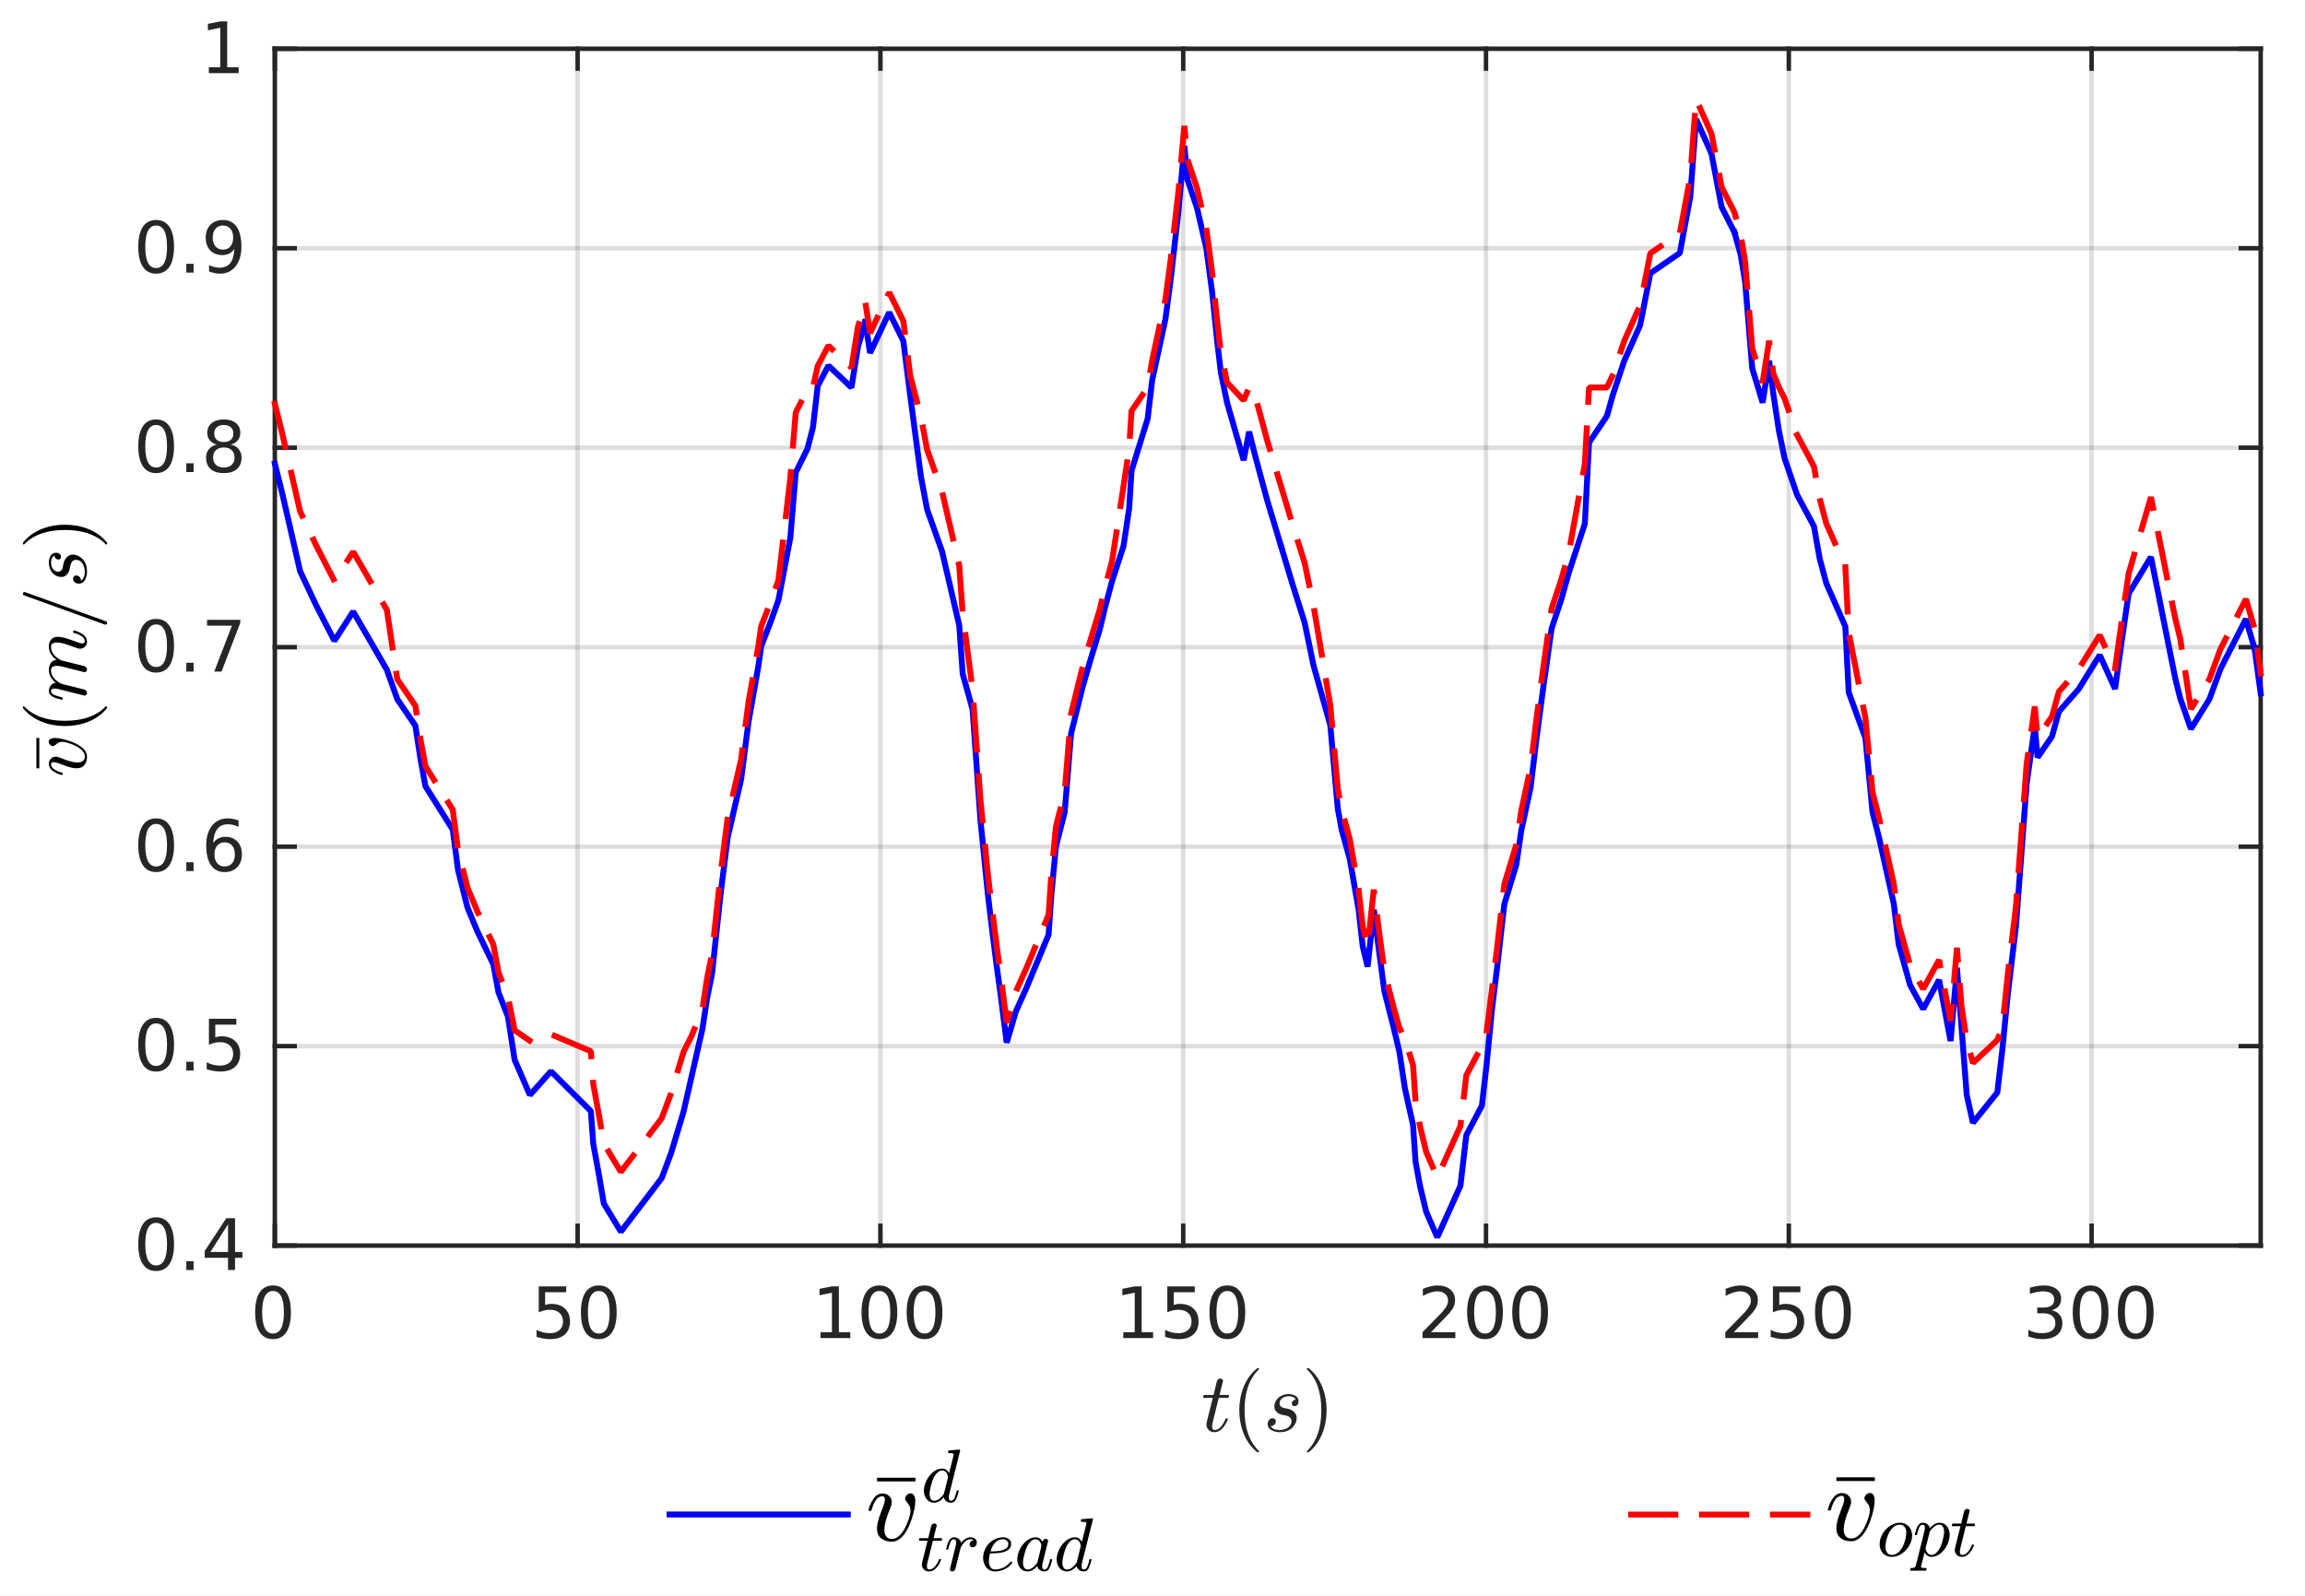 <?xml version="1.0"?>
<!DOCTYPE svg PUBLIC '-//W3C//DTD SVG 1.0//EN'
          'http://www.w3.org/TR/2001/REC-SVG-20010904/DTD/svg10.dtd'>
<svg xmlns:xlink="http://www.w3.org/1999/xlink" style="fill-opacity:1; color-rendering:auto; color-interpolation:auto; stroke:black; text-rendering:auto; stroke-linecap:square; stroke-miterlimit:10; stroke-opacity:1; shape-rendering:auto; fill:black; stroke-dasharray:none; font-weight:normal; stroke-width:1; font-family:'Dialog'; font-style:normal; stroke-linejoin:miter; font-size:12px; stroke-dashoffset:0; image-rendering:auto;" width="520" height="360" xmlns="http://www.w3.org/2000/svg"
><rect width="100%" height="100%" fill="#333333" stroke="none"/><!--Generated by the Batik Graphics2D SVG Generator--><defs id="genericDefs"
  /><g
  ><defs id="defs1"
    ><clipPath clipPathUnits="userSpaceOnUse" id="clipPath1"
      ><path d="M0 0 L520 0 L520 360 L0 360 L0 0 Z"
      /></clipPath
    ></defs
    ><g style="fill:white; stroke:white;"
    ><rect x="0" y="0" width="520" style="clip-path:url(#clipPath1); stroke:none;" height="360"
    /></g
    ><g style="fill:white; text-rendering:optimizeSpeed; color-rendering:optimizeSpeed; image-rendering:optimizeSpeed; shape-rendering:crispEdges; color-interpolation:sRGB; stroke:white;"
    ><rect x="0" width="520" height="360" y="0" style="stroke:none;"
      /><path style="stroke:none;" d="M62 281 L510 281 L510 11 L62 11 Z"
    /></g
    ><g style="fill-opacity:0.149; fill:rgb(38,38,38); text-rendering:geometricPrecision; color-rendering:optimizeQuality; image-rendering:optimizeQuality; color-interpolation:linearRGB; stroke:rgb(38,38,38); stroke-opacity:0.149;"
    ><line y2="11" style="fill:none;" x1="62" x2="62" y1="281"
      /><line y2="11" style="fill:none;" x1="130.31" x2="130.31" y1="281"
      /><line y2="11" style="fill:none;" x1="198.62" x2="198.62" y1="281"
      /><line y2="11" style="fill:none;" x1="266.93" x2="266.93" y1="281"
      /><line y2="11" style="fill:none;" x1="335.24" x2="335.24" y1="281"
      /><line y2="11" style="fill:none;" x1="403.55" x2="403.55" y1="281"
      /><line y2="11" style="fill:none;" x1="471.86" x2="471.86" y1="281"
      /><line y2="281" style="fill:none;" x1="510" x2="62" y1="281"
      /><line y2="236" style="fill:none;" x1="510" x2="62" y1="236"
      /><line y2="191" style="fill:none;" x1="510" x2="62" y1="191"
      /><line y2="146" style="fill:none;" x1="510" x2="62" y1="146"
      /><line y2="101" style="fill:none;" x1="510" x2="62" y1="101"
      /><line y2="56" style="fill:none;" x1="510" x2="62" y1="56"
      /><line y2="11" style="fill:none;" x1="510" x2="62" y1="11"
    /></g
    ><g transform="translate(286,307.2)" style="font-size:19px; fill:rgb(38,38,38); text-rendering:geometricPrecision; color-rendering:optimizeQuality; image-rendering:optimizeQuality; font-family:'mwa_cmmi10'; color-interpolation:linearRGB; stroke:rgb(38,38,38);"
    ><path style="stroke:none;" d="M-13.833 14.133 Q-13.833 13.867 -13.77 13.617 L-12.395 8.149 L-14.395 8.149 Q-14.583 8.149 -14.583 7.899 Q-14.52 7.492 -14.333 7.492 L-12.223 7.492 L-11.473 4.383 Q-11.395 4.133 -11.177 3.961 Q-10.958 3.789 -10.677 3.789 Q-10.427 3.789 -10.262 3.93 Q-10.098 4.071 -10.098 4.321 Q-10.098 4.367 -10.106 4.399 Q-10.114 4.43 -10.13 4.477 L-10.88 7.492 L-8.927 7.492 Q-8.739 7.492 -8.739 7.742 Q-8.739 7.789 -8.77 7.899 Q-8.802 8.008 -8.848 8.078 Q-8.895 8.149 -8.989 8.149 L-11.052 8.149 L-12.411 13.649 Q-12.552 14.18 -12.552 14.571 Q-12.552 15.399 -12.005 15.399 Q-11.161 15.399 -10.52 14.61 Q-9.88 13.821 -9.536 12.883 Q-9.458 12.774 -9.38 12.774 L-9.145 12.774 Q-9.083 12.774 -9.036 12.828 Q-8.989 12.883 -8.989 12.946 Q-8.989 12.977 -9.005 12.992 Q-9.427 14.149 -10.223 15.024 Q-11.02 15.899 -12.052 15.899 Q-12.802 15.899 -13.317 15.406 Q-13.833 14.914 -13.833 14.133 Z"
      /><path style="stroke:none;" d="M-2.373 20.399 Q-3.436 19.555 -4.201 18.477 Q-4.967 17.399 -5.451 16.172 Q-5.936 14.946 -6.178 13.61 Q-6.42 12.274 -6.42 10.93 Q-6.42 9.571 -6.178 8.235 Q-5.936 6.899 -5.436 5.664 Q-4.936 4.43 -4.17 3.352 Q-3.405 2.274 -2.373 1.461 Q-2.373 1.43 -2.28 1.43 L-2.108 1.43 Q-2.045 1.43 -1.998 1.485 Q-1.951 1.539 -1.951 1.602 Q-1.951 1.68 -1.998 1.711 Q-2.92 2.633 -3.537 3.672 Q-4.154 4.711 -4.529 5.883 Q-4.904 7.055 -5.069 8.313 Q-5.233 9.571 -5.233 10.93 Q-5.233 16.977 -2.014 20.102 Q-1.951 20.164 -1.951 20.258 Q-1.951 20.305 -2.006 20.367 Q-2.061 20.43 -2.108 20.43 L-2.28 20.43 Q-2.373 20.43 -2.373 20.399 Z"
      /><path style="stroke:none;" d="M0.652 14.524 Q1.152 15.399 2.699 15.399 Q3.37 15.399 3.972 15.164 Q4.574 14.93 4.964 14.477 Q5.355 14.024 5.355 13.383 Q5.355 12.883 5.003 12.571 Q4.652 12.258 4.152 12.149 L3.12 11.946 Q2.417 11.758 1.956 11.281 Q1.495 10.805 1.495 10.117 Q1.495 9.274 1.956 8.625 Q2.417 7.977 3.167 7.633 Q3.917 7.289 4.73 7.289 Q5.589 7.289 6.269 7.696 Q6.949 8.102 6.949 8.914 Q6.949 9.352 6.706 9.688 Q6.464 10.024 6.027 10.024 Q5.777 10.024 5.597 9.86 Q5.417 9.696 5.417 9.446 Q5.417 9.227 5.542 9.016 Q5.667 8.805 5.878 8.68 Q6.089 8.555 6.308 8.555 Q6.136 8.149 5.675 7.961 Q5.214 7.774 4.699 7.774 Q4.214 7.774 3.73 7.969 Q3.245 8.164 2.956 8.539 Q2.667 8.914 2.667 9.43 Q2.667 9.774 2.902 10.031 Q3.136 10.289 3.495 10.399 L4.605 10.617 Q5.12 10.742 5.566 11.024 Q6.011 11.305 6.269 11.735 Q6.527 12.164 6.527 12.727 Q6.527 13.43 6.128 14.117 Q5.73 14.805 5.152 15.211 Q4.152 15.899 2.683 15.899 Q1.667 15.899 0.824 15.43 Q-0.02 14.961 -0.02 14.039 Q-0.02 13.524 0.284 13.141 Q0.589 12.758 1.105 12.758 Q1.402 12.758 1.613 12.946 Q1.823 13.133 1.823 13.43 Q1.823 13.867 1.503 14.196 Q1.183 14.524 0.745 14.524 L0.652 14.524 Z"
      /><path style="stroke:none;" d="M8.98 20.43 Q8.808 20.43 8.808 20.258 Q8.808 20.18 8.855 20.149 Q12.089 16.977 12.089 10.93 Q12.089 4.883 8.886 1.758 Q8.808 1.711 8.808 1.602 Q8.808 1.539 8.863 1.485 Q8.917 1.43 8.98 1.43 L9.152 1.43 Q9.214 1.43 9.245 1.461 Q10.605 2.539 11.519 4.078 Q12.433 5.617 12.855 7.367 Q13.277 9.117 13.277 10.93 Q13.277 12.274 13.05 13.578 Q12.823 14.883 12.323 16.149 Q11.823 17.414 11.066 18.485 Q10.308 19.555 9.245 20.399 Q9.214 20.43 9.152 20.43 L8.98 20.43 Z"
    /></g
    ><g style="fill:rgb(38,38,38); text-rendering:geometricPrecision; color-interpolation:linearRGB; color-rendering:optimizeQuality; image-rendering:optimizeQuality; stroke:rgb(38,38,38);"
    ><line y2="281" style="fill:none;" x1="62" x2="510" y1="281"
      /><line y2="11" style="fill:none;" x1="62" x2="510" y1="11"
      /><line y2="276.52" style="fill:none;" x1="62" x2="62" y1="281"
      /><line y2="276.52" style="fill:none;" x1="130.31" x2="130.31" y1="281"
      /><line y2="276.52" style="fill:none;" x1="198.62" x2="198.62" y1="281"
      /><line y2="276.52" style="fill:none;" x1="266.93" x2="266.93" y1="281"
      /><line y2="276.52" style="fill:none;" x1="335.24" x2="335.24" y1="281"
      /><line y2="276.52" style="fill:none;" x1="403.55" x2="403.55" y1="281"
      /><line y2="276.52" style="fill:none;" x1="471.86" x2="471.86" y1="281"
      /><line y2="15.48" style="fill:none;" x1="62" x2="62" y1="11"
      /><line y2="15.48" style="fill:none;" x1="130.31" x2="130.31" y1="11"
      /><line y2="15.48" style="fill:none;" x1="198.62" x2="198.62" y1="11"
      /><line y2="15.48" style="fill:none;" x1="266.93" x2="266.93" y1="11"
      /><line y2="15.48" style="fill:none;" x1="335.24" x2="335.24" y1="11"
      /><line y2="15.48" style="fill:none;" x1="403.55" x2="403.55" y1="11"
      /><line y2="15.48" style="fill:none;" x1="471.86" x2="471.86" y1="11"
    /></g
    ><g transform="translate(62,286.867)" style="font-size:16px; fill:rgb(38,38,38); text-rendering:geometricPrecision; color-rendering:optimizeQuality; image-rendering:optimizeQuality; font-family:'SansSerif'; color-interpolation:linearRGB; stroke:rgb(38,38,38);"
    ><path style="stroke:none;" d="M-0.406 4.375 Q-1.625 4.375 -2.242 5.57 Q-2.859 6.766 -2.859 9.172 Q-2.859 11.578 -2.242 12.773 Q-1.625 13.969 -0.406 13.969 Q0.812 13.969 1.43 12.773 Q2.047 11.578 2.047 9.172 Q2.047 6.766 1.43 5.57 Q0.812 4.375 -0.406 4.375 ZM-0.406 3.125 Q1.547 3.125 2.586 4.672 Q3.625 6.219 3.625 9.172 Q3.625 12.125 2.586 13.68 Q1.547 15.234 -0.406 15.234 Q-2.375 15.234 -3.406 13.68 Q-4.438 12.125 -4.438 9.172 Q-4.438 6.219 -3.406 4.672 Q-2.375 3.125 -0.406 3.125 Z"
    /></g
    ><g transform="translate(130.31,286.867)" style="font-size:16px; fill:rgb(38,38,38); text-rendering:geometricPrecision; color-rendering:optimizeQuality; image-rendering:optimizeQuality; font-family:'SansSerif'; color-interpolation:linearRGB; stroke:rgb(38,38,38);"
    ><path style="stroke:none;" d="M-8.766 3.328 L-2.578 3.328 L-2.578 4.656 L-7.328 4.656 L-7.328 7.516 Q-6.984 7.406 -6.641 7.344 Q-6.297 7.281 -5.953 7.281 Q-4 7.281 -2.859 8.352 Q-1.719 9.422 -1.719 11.25 Q-1.719 13.141 -2.891 14.188 Q-4.062 15.234 -6.188 15.234 Q-6.922 15.234 -7.688 15.102 Q-8.453 14.969 -9.266 14.719 L-9.266 13.141 Q-8.562 13.516 -7.812 13.703 Q-7.062 13.891 -6.219 13.891 Q-4.875 13.891 -4.086 13.18 Q-3.297 12.469 -3.297 11.25 Q-3.297 10.031 -4.086 9.32 Q-4.875 8.609 -6.219 8.609 Q-6.859 8.609 -7.484 8.75 Q-8.109 8.891 -8.766 9.188 L-8.766 3.328 ZM4.773 4.375 Q3.555 4.375 2.938 5.57 Q2.32 6.766 2.32 9.172 Q2.32 11.578 2.938 12.773 Q3.555 13.969 4.773 13.969 Q5.992 13.969 6.609 12.773 Q7.227 11.578 7.227 9.172 Q7.227 6.766 6.609 5.57 Q5.992 4.375 4.773 4.375 ZM4.773 3.125 Q6.727 3.125 7.766 4.672 Q8.805 6.219 8.805 9.172 Q8.805 12.125 7.766 13.68 Q6.727 15.234 4.773 15.234 Q2.805 15.234 1.773 13.68 Q0.742 12.125 0.742 9.172 Q0.742 6.219 1.773 4.672 Q2.805 3.125 4.773 3.125 Z"
    /></g
    ><g transform="translate(198.62,286.867)" style="font-size:16px; fill:rgb(38,38,38); text-rendering:geometricPrecision; color-rendering:optimizeQuality; image-rendering:optimizeQuality; font-family:'SansSerif'; color-interpolation:linearRGB; stroke:rgb(38,38,38);"
    ><path style="stroke:none;" d="M-13.516 13.672 L-10.938 13.672 L-10.938 4.766 L-13.734 5.328 L-13.734 3.891 L-10.953 3.328 L-9.375 3.328 L-9.375 13.672 L-6.797 13.672 L-6.797 15 L-13.516 15 L-13.516 13.672 ZM-0.227 4.375 Q-1.445 4.375 -2.062 5.57 Q-2.68 6.766 -2.68 9.172 Q-2.68 11.578 -2.062 12.773 Q-1.445 13.969 -0.227 13.969 Q0.992 13.969 1.609 12.773 Q2.227 11.578 2.227 9.172 Q2.227 6.766 1.609 5.57 Q0.992 4.375 -0.227 4.375 ZM-0.227 3.125 Q1.727 3.125 2.766 4.672 Q3.805 6.219 3.805 9.172 Q3.805 12.125 2.766 13.68 Q1.727 15.234 -0.227 15.234 Q-2.195 15.234 -3.227 13.68 Q-4.258 12.125 -4.258 9.172 Q-4.258 6.219 -3.227 4.672 Q-2.195 3.125 -0.227 3.125 ZM9.953 4.375 Q8.734 4.375 8.117 5.57 Q7.5 6.766 7.5 9.172 Q7.5 11.578 8.117 12.773 Q8.734 13.969 9.953 13.969 Q11.172 13.969 11.789 12.773 Q12.406 11.578 12.406 9.172 Q12.406 6.766 11.789 5.57 Q11.172 4.375 9.953 4.375 ZM9.953 3.125 Q11.906 3.125 12.945 4.672 Q13.984 6.219 13.984 9.172 Q13.984 12.125 12.945 13.68 Q11.906 15.234 9.953 15.234 Q7.984 15.234 6.953 13.68 Q5.922 12.125 5.922 9.172 Q5.922 6.219 6.953 4.672 Q7.984 3.125 9.953 3.125 Z"
    /></g
    ><g transform="translate(266.93,286.867)" style="font-size:16px; fill:rgb(38,38,38); text-rendering:geometricPrecision; color-rendering:optimizeQuality; image-rendering:optimizeQuality; font-family:'SansSerif'; color-interpolation:linearRGB; stroke:rgb(38,38,38);"
    ><path style="stroke:none;" d="M-13.516 13.672 L-10.938 13.672 L-10.938 4.766 L-13.734 5.328 L-13.734 3.891 L-10.953 3.328 L-9.375 3.328 L-9.375 13.672 L-6.797 13.672 L-6.797 15 L-13.516 15 L-13.516 13.672 ZM-3.586 3.328 L2.602 3.328 L2.602 4.656 L-2.148 4.656 L-2.148 7.516 Q-1.805 7.406 -1.461 7.344 Q-1.117 7.281 -0.773 7.281 Q1.18 7.281 2.32 8.352 Q3.461 9.422 3.461 11.25 Q3.461 13.141 2.289 14.188 Q1.117 15.234 -1.008 15.234 Q-1.742 15.234 -2.508 15.102 Q-3.273 14.969 -4.086 14.719 L-4.086 13.141 Q-3.383 13.516 -2.633 13.703 Q-1.883 13.891 -1.039 13.891 Q0.305 13.891 1.094 13.18 Q1.883 12.469 1.883 11.25 Q1.883 10.031 1.094 9.32 Q0.305 8.609 -1.039 8.609 Q-1.68 8.609 -2.305 8.75 Q-2.93 8.891 -3.586 9.188 L-3.586 3.328 ZM9.953 4.375 Q8.734 4.375 8.117 5.57 Q7.5 6.766 7.5 9.172 Q7.5 11.578 8.117 12.773 Q8.734 13.969 9.953 13.969 Q11.172 13.969 11.789 12.773 Q12.406 11.578 12.406 9.172 Q12.406 6.766 11.789 5.57 Q11.172 4.375 9.953 4.375 ZM9.953 3.125 Q11.906 3.125 12.945 4.672 Q13.984 6.219 13.984 9.172 Q13.984 12.125 12.945 13.68 Q11.906 15.234 9.953 15.234 Q7.984 15.234 6.953 13.68 Q5.922 12.125 5.922 9.172 Q5.922 6.219 6.953 4.672 Q7.984 3.125 9.953 3.125 Z"
    /></g
    ><g transform="translate(335.24,286.867)" style="font-size:16px; fill:rgb(38,38,38); text-rendering:geometricPrecision; color-rendering:optimizeQuality; image-rendering:optimizeQuality; font-family:'SansSerif'; color-interpolation:linearRGB; stroke:rgb(38,38,38);"
    ><path style="stroke:none;" d="M-12.422 13.672 L-6.922 13.672 L-6.922 15 L-14.328 15 L-14.328 13.672 Q-13.422 12.734 -11.875 11.172 Q-10.328 9.609 -9.922 9.156 Q-9.172 8.297 -8.867 7.711 Q-8.562 7.125 -8.562 6.547 Q-8.562 5.625 -9.219 5.039 Q-9.875 4.453 -10.922 4.453 Q-11.656 4.453 -12.484 4.711 Q-13.312 4.969 -14.25 5.484 L-14.25 3.891 Q-13.297 3.516 -12.469 3.32 Q-11.641 3.125 -10.953 3.125 Q-9.141 3.125 -8.062 4.031 Q-6.984 4.938 -6.984 6.453 Q-6.984 7.172 -7.25 7.812 Q-7.516 8.453 -8.234 9.328 Q-8.422 9.562 -9.469 10.641 Q-10.516 11.719 -12.422 13.672 ZM-0.227 4.375 Q-1.445 4.375 -2.062 5.57 Q-2.68 6.766 -2.68 9.172 Q-2.68 11.578 -2.062 12.773 Q-1.445 13.969 -0.227 13.969 Q0.992 13.969 1.609 12.773 Q2.227 11.578 2.227 9.172 Q2.227 6.766 1.609 5.57 Q0.992 4.375 -0.227 4.375 ZM-0.227 3.125 Q1.727 3.125 2.766 4.672 Q3.805 6.219 3.805 9.172 Q3.805 12.125 2.766 13.68 Q1.727 15.234 -0.227 15.234 Q-2.195 15.234 -3.227 13.68 Q-4.258 12.125 -4.258 9.172 Q-4.258 6.219 -3.227 4.672 Q-2.195 3.125 -0.227 3.125 ZM9.953 4.375 Q8.734 4.375 8.117 5.57 Q7.5 6.766 7.5 9.172 Q7.5 11.578 8.117 12.773 Q8.734 13.969 9.953 13.969 Q11.172 13.969 11.789 12.773 Q12.406 11.578 12.406 9.172 Q12.406 6.766 11.789 5.57 Q11.172 4.375 9.953 4.375 ZM9.953 3.125 Q11.906 3.125 12.945 4.672 Q13.984 6.219 13.984 9.172 Q13.984 12.125 12.945 13.68 Q11.906 15.234 9.953 15.234 Q7.984 15.234 6.953 13.68 Q5.922 12.125 5.922 9.172 Q5.922 6.219 6.953 4.672 Q7.984 3.125 9.953 3.125 Z"
    /></g
    ><g transform="translate(403.55,286.867)" style="font-size:16px; fill:rgb(38,38,38); text-rendering:geometricPrecision; color-rendering:optimizeQuality; image-rendering:optimizeQuality; font-family:'SansSerif'; color-interpolation:linearRGB; stroke:rgb(38,38,38);"
    ><path style="stroke:none;" d="M-12.422 13.672 L-6.922 13.672 L-6.922 15 L-14.328 15 L-14.328 13.672 Q-13.422 12.734 -11.875 11.172 Q-10.328 9.609 -9.922 9.156 Q-9.172 8.297 -8.867 7.711 Q-8.562 7.125 -8.562 6.547 Q-8.562 5.625 -9.219 5.039 Q-9.875 4.453 -10.922 4.453 Q-11.656 4.453 -12.484 4.711 Q-13.312 4.969 -14.25 5.484 L-14.25 3.891 Q-13.297 3.516 -12.469 3.32 Q-11.641 3.125 -10.953 3.125 Q-9.141 3.125 -8.062 4.031 Q-6.984 4.938 -6.984 6.453 Q-6.984 7.172 -7.25 7.812 Q-7.516 8.453 -8.234 9.328 Q-8.422 9.562 -9.469 10.641 Q-10.516 11.719 -12.422 13.672 ZM-3.586 3.328 L2.602 3.328 L2.602 4.656 L-2.148 4.656 L-2.148 7.516 Q-1.805 7.406 -1.461 7.344 Q-1.117 7.281 -0.773 7.281 Q1.18 7.281 2.32 8.352 Q3.461 9.422 3.461 11.25 Q3.461 13.141 2.289 14.188 Q1.117 15.234 -1.008 15.234 Q-1.742 15.234 -2.508 15.102 Q-3.273 14.969 -4.086 14.719 L-4.086 13.141 Q-3.383 13.516 -2.633 13.703 Q-1.883 13.891 -1.039 13.891 Q0.305 13.891 1.094 13.18 Q1.883 12.469 1.883 11.25 Q1.883 10.031 1.094 9.32 Q0.305 8.609 -1.039 8.609 Q-1.68 8.609 -2.305 8.75 Q-2.93 8.891 -3.586 9.188 L-3.586 3.328 ZM9.953 4.375 Q8.734 4.375 8.117 5.57 Q7.5 6.766 7.5 9.172 Q7.5 11.578 8.117 12.773 Q8.734 13.969 9.953 13.969 Q11.172 13.969 11.789 12.773 Q12.406 11.578 12.406 9.172 Q12.406 6.766 11.789 5.57 Q11.172 4.375 9.953 4.375 ZM9.953 3.125 Q11.906 3.125 12.945 4.672 Q13.984 6.219 13.984 9.172 Q13.984 12.125 12.945 13.68 Q11.906 15.234 9.953 15.234 Q7.984 15.234 6.953 13.68 Q5.922 12.125 5.922 9.172 Q5.922 6.219 6.953 4.672 Q7.984 3.125 9.953 3.125 Z"
    /></g
    ><g transform="translate(471.86,286.867)" style="font-size:16px; fill:rgb(38,38,38); text-rendering:geometricPrecision; color-rendering:optimizeQuality; image-rendering:optimizeQuality; font-family:'SansSerif'; color-interpolation:linearRGB; stroke:rgb(38,38,38);"
    ><path style="stroke:none;" d="M-9 8.703 Q-7.875 8.953 -7.234 9.719 Q-6.594 10.484 -6.594 11.609 Q-6.594 13.328 -7.781 14.281 Q-8.969 15.234 -11.156 15.234 Q-11.891 15.234 -12.672 15.086 Q-13.453 14.938 -14.281 14.641 L-14.281 13.125 Q-13.625 13.5 -12.844 13.695 Q-12.062 13.891 -11.203 13.891 Q-9.719 13.891 -8.945 13.305 Q-8.172 12.719 -8.172 11.609 Q-8.172 10.578 -8.891 9.992 Q-9.609 9.406 -10.906 9.406 L-12.266 9.406 L-12.266 8.109 L-10.844 8.109 Q-9.672 8.109 -9.055 7.648 Q-8.438 7.188 -8.438 6.312 Q-8.438 5.406 -9.078 4.93 Q-9.719 4.453 -10.906 4.453 Q-11.547 4.453 -12.289 4.594 Q-13.031 4.734 -13.922 5.031 L-13.922 3.625 Q-13.031 3.375 -12.242 3.25 Q-11.453 3.125 -10.766 3.125 Q-8.969 3.125 -7.922 3.938 Q-6.875 4.75 -6.875 6.141 Q-6.875 7.109 -7.43 7.781 Q-7.984 8.453 -9 8.703 ZM-0.227 4.375 Q-1.445 4.375 -2.062 5.57 Q-2.68 6.766 -2.68 9.172 Q-2.68 11.578 -2.062 12.773 Q-1.445 13.969 -0.227 13.969 Q0.992 13.969 1.609 12.773 Q2.227 11.578 2.227 9.172 Q2.227 6.766 1.609 5.57 Q0.992 4.375 -0.227 4.375 ZM-0.227 3.125 Q1.727 3.125 2.766 4.672 Q3.805 6.219 3.805 9.172 Q3.805 12.125 2.766 13.68 Q1.727 15.234 -0.227 15.234 Q-2.195 15.234 -3.227 13.68 Q-4.258 12.125 -4.258 9.172 Q-4.258 6.219 -3.227 4.672 Q-2.195 3.125 -0.227 3.125 ZM9.953 4.375 Q8.734 4.375 8.117 5.57 Q7.5 6.766 7.5 9.172 Q7.5 11.578 8.117 12.773 Q8.734 13.969 9.953 13.969 Q11.172 13.969 11.789 12.773 Q12.406 11.578 12.406 9.172 Q12.406 6.766 11.789 5.57 Q11.172 4.375 9.953 4.375 ZM9.953 3.125 Q11.906 3.125 12.945 4.672 Q13.984 6.219 13.984 9.172 Q13.984 12.125 12.945 13.68 Q11.906 15.234 9.953 15.234 Q7.984 15.234 6.953 13.68 Q5.922 12.125 5.922 9.172 Q5.922 6.219 6.953 4.672 Q7.984 3.125 9.953 3.125 Z"
    /></g
    ><g transform="translate(26.133,146) rotate(-90)" style="font-size:19px; text-rendering:geometricPrecision; color-rendering:optimizeQuality; image-rendering:optimizeQuality; font-family:'mwb_cmr10'; color-interpolation:linearRGB;"
    ><path style="stroke:none;" d="M-27.331 -17.267 L-27.331 -17.923 L-20.472 -17.923 L-20.472 -17.267 L-27.331 -17.267 Z"
      /><path style="stroke:none;" d="M-27.323 -8.861 Q-27.323 -9.283 -27.222 -9.798 Q-27.12 -10.314 -27.019 -10.642 Q-26.917 -10.97 -26.558 -11.923 Q-26.198 -12.876 -26.183 -12.923 Q-25.933 -13.611 -25.933 -14.064 Q-25.933 -14.626 -26.355 -14.626 Q-27.105 -14.626 -27.589 -13.853 Q-28.073 -13.079 -28.308 -12.126 Q-28.339 -12.001 -28.464 -12.001 L-28.683 -12.001 Q-28.839 -12.001 -28.839 -12.173 L-28.839 -12.236 Q-28.542 -13.361 -27.909 -14.236 Q-27.277 -15.111 -26.308 -15.111 Q-25.636 -15.111 -25.167 -14.665 Q-24.698 -14.22 -24.698 -13.533 Q-24.698 -13.189 -24.855 -12.798 Q-25.23 -11.829 -25.441 -11.251 Q-25.652 -10.673 -25.831 -9.954 Q-26.011 -9.236 -26.011 -8.626 Q-26.011 -7.908 -25.683 -7.454 Q-25.355 -7.001 -24.667 -7.001 Q-23.339 -7.001 -22.292 -9.033 Q-21.948 -9.704 -21.652 -10.595 Q-21.355 -11.486 -21.355 -12.033 Q-21.355 -12.611 -21.542 -12.931 Q-21.73 -13.251 -22.027 -13.603 Q-22.323 -13.954 -22.323 -14.158 Q-22.323 -14.517 -22.019 -14.829 Q-21.714 -15.142 -21.339 -15.142 Q-20.886 -15.142 -20.683 -14.72 Q-20.48 -14.298 -20.48 -13.767 Q-20.48 -13.142 -20.667 -12.267 Q-20.855 -11.392 -21.167 -10.454 Q-21.48 -9.517 -21.761 -8.986 Q-23.011 -6.501 -24.683 -6.501 Q-25.87 -6.501 -26.597 -7.103 Q-27.323 -7.704 -27.323 -8.861 Z"
      /><path style="stroke:none;" d="M-13.746 -2.001 Q-14.809 -2.845 -15.574 -3.923 Q-16.34 -5.001 -16.824 -6.228 Q-17.309 -7.454 -17.551 -8.79 Q-17.793 -10.126 -17.793 -11.47 Q-17.793 -12.829 -17.551 -14.165 Q-17.309 -15.501 -16.809 -16.736 Q-16.309 -17.97 -15.543 -19.048 Q-14.777 -20.126 -13.746 -20.939 Q-13.746 -20.97 -13.652 -20.97 L-13.481 -20.97 Q-13.418 -20.97 -13.371 -20.915 Q-13.324 -20.861 -13.324 -20.798 Q-13.324 -20.72 -13.371 -20.689 Q-14.293 -19.767 -14.91 -18.728 Q-15.527 -17.689 -15.902 -16.517 Q-16.277 -15.345 -16.442 -14.087 Q-16.606 -12.829 -16.606 -11.47 Q-16.606 -5.423 -13.387 -2.298 Q-13.324 -2.236 -13.324 -2.142 Q-13.324 -2.095 -13.379 -2.033 Q-13.434 -1.97 -13.481 -1.97 L-13.652 -1.97 Q-13.746 -1.97 -13.746 -2.001 Z"
      /><path style="stroke:none;" d="M-10.909 -7.048 Q-10.909 -7.158 -10.893 -7.204 L-9.471 -12.876 Q-9.331 -13.408 -9.331 -13.814 Q-9.331 -14.626 -9.893 -14.626 Q-10.487 -14.626 -10.776 -13.915 Q-11.065 -13.204 -11.331 -12.126 Q-11.331 -12.064 -11.385 -12.033 Q-11.44 -12.001 -11.487 -12.001 L-11.706 -12.001 Q-11.768 -12.001 -11.815 -12.072 Q-11.862 -12.142 -11.862 -12.189 Q-11.659 -13.017 -11.471 -13.595 Q-11.284 -14.173 -10.877 -14.642 Q-10.471 -15.111 -9.877 -15.111 Q-9.159 -15.111 -8.612 -14.665 Q-8.065 -14.22 -8.065 -13.517 Q-7.503 -14.267 -6.737 -14.689 Q-5.971 -15.111 -5.128 -15.111 Q-4.221 -15.111 -3.565 -14.658 Q-2.909 -14.204 -2.909 -13.361 Q-2.331 -14.173 -1.549 -14.642 Q-0.768 -15.111 0.169 -15.111 Q1.154 -15.111 1.748 -14.579 Q2.341 -14.048 2.341 -13.064 Q2.341 -12.283 1.998 -11.181 Q1.654 -10.079 1.138 -8.72 Q0.857 -8.064 0.857 -7.579 Q0.857 -7.001 1.31 -7.001 Q2.044 -7.001 2.537 -7.806 Q3.029 -8.611 3.232 -9.517 Q3.294 -9.626 3.388 -9.626 L3.623 -9.626 Q3.685 -9.626 3.74 -9.572 Q3.794 -9.517 3.794 -9.454 Q3.794 -9.439 3.779 -9.408 Q3.513 -8.329 2.873 -7.415 Q2.232 -6.501 1.263 -6.501 Q0.591 -6.501 0.122 -6.962 Q-0.346 -7.423 -0.346 -8.079 Q-0.346 -8.423 -0.19 -8.829 Q0.341 -10.251 0.701 -11.376 Q1.06 -12.501 1.06 -13.361 Q1.06 -13.876 0.841 -14.251 Q0.623 -14.626 0.122 -14.626 Q-0.909 -14.626 -1.667 -13.993 Q-2.424 -13.361 -2.987 -12.298 Q-3.018 -12.126 -3.049 -12.017 L-4.268 -7.142 Q-4.331 -6.876 -4.557 -6.689 Q-4.784 -6.501 -5.065 -6.501 Q-5.284 -6.501 -5.456 -6.65 Q-5.628 -6.798 -5.628 -7.048 Q-5.628 -7.158 -5.612 -7.204 L-4.393 -12.048 Q-4.206 -12.829 -4.206 -13.361 Q-4.206 -13.876 -4.424 -14.251 Q-4.643 -14.626 -5.159 -14.626 Q-5.862 -14.626 -6.44 -14.322 Q-7.018 -14.017 -7.456 -13.509 Q-7.893 -13.001 -8.252 -12.298 L-9.549 -7.142 Q-9.612 -6.876 -9.838 -6.689 Q-10.065 -6.501 -10.346 -6.501 Q-10.581 -6.501 -10.745 -6.65 Q-10.909 -6.798 -10.909 -7.048 Z"
      /><path style="stroke:none;" d="M5.075 -2.345 Q5.075 -2.408 5.09 -2.423 L11.7 -20.736 Q11.746 -20.845 11.832 -20.908 Q11.918 -20.97 12.043 -20.97 Q12.215 -20.97 12.325 -20.869 Q12.434 -20.767 12.434 -20.595 L12.434 -20.517 L5.825 -2.204 Q5.715 -1.97 5.465 -1.97 Q5.309 -1.97 5.192 -2.079 Q5.075 -2.189 5.075 -2.345 Z"
      /><path style="stroke:none;" d="M15.002 -7.876 Q15.502 -7.001 17.049 -7.001 Q17.72 -7.001 18.322 -7.236 Q18.924 -7.47 19.314 -7.923 Q19.705 -8.376 19.705 -9.017 Q19.705 -9.517 19.353 -9.829 Q19.002 -10.142 18.502 -10.251 L17.47 -10.454 Q16.767 -10.642 16.306 -11.118 Q15.845 -11.595 15.845 -12.283 Q15.845 -13.126 16.306 -13.775 Q16.767 -14.423 17.517 -14.767 Q18.267 -15.111 19.08 -15.111 Q19.939 -15.111 20.619 -14.704 Q21.299 -14.298 21.299 -13.486 Q21.299 -13.048 21.056 -12.712 Q20.814 -12.376 20.377 -12.376 Q20.127 -12.376 19.947 -12.54 Q19.767 -12.704 19.767 -12.954 Q19.767 -13.173 19.892 -13.384 Q20.017 -13.595 20.228 -13.72 Q20.439 -13.845 20.658 -13.845 Q20.486 -14.251 20.025 -14.439 Q19.564 -14.626 19.049 -14.626 Q18.564 -14.626 18.08 -14.431 Q17.595 -14.236 17.306 -13.861 Q17.017 -13.486 17.017 -12.97 Q17.017 -12.626 17.252 -12.368 Q17.486 -12.111 17.845 -12.001 L18.955 -11.783 Q19.47 -11.658 19.916 -11.376 Q20.361 -11.095 20.619 -10.665 Q20.877 -10.236 20.877 -9.673 Q20.877 -8.97 20.478 -8.283 Q20.08 -7.595 19.502 -7.189 Q18.502 -6.501 17.033 -6.501 Q16.017 -6.501 15.174 -6.97 Q14.33 -7.439 14.33 -8.361 Q14.33 -8.876 14.634 -9.259 Q14.939 -9.642 15.455 -9.642 Q15.752 -9.642 15.963 -9.454 Q16.174 -9.267 16.174 -8.97 Q16.174 -8.533 15.853 -8.204 Q15.533 -7.876 15.095 -7.876 L15.002 -7.876 Z"
      /><path style="stroke:none;" d="M23.33 -1.97 Q23.158 -1.97 23.158 -2.142 Q23.158 -2.22 23.205 -2.251 Q26.439 -5.423 26.439 -11.47 Q26.439 -17.517 23.236 -20.642 Q23.158 -20.689 23.158 -20.798 Q23.158 -20.861 23.213 -20.915 Q23.267 -20.97 23.33 -20.97 L23.502 -20.97 Q23.564 -20.97 23.595 -20.939 Q24.955 -19.861 25.869 -18.322 Q26.783 -16.783 27.205 -15.033 Q27.627 -13.283 27.627 -11.47 Q27.627 -10.126 27.4 -8.822 Q27.174 -7.517 26.674 -6.251 Q26.174 -4.986 25.416 -3.915 Q24.658 -2.845 23.595 -2.001 Q23.564 -1.97 23.502 -1.97 L23.33 -1.97 Z"
    /></g
    ><g style="fill:rgb(38,38,38); text-rendering:geometricPrecision; color-interpolation:linearRGB; color-rendering:optimizeQuality; image-rendering:optimizeQuality; stroke:rgb(38,38,38);"
    ><line y2="11" style="fill:none;" x1="62" x2="62" y1="281"
      /><line y2="11" style="fill:none;" x1="510" x2="510" y1="281"
      /><line y2="281" style="fill:none;" x1="62" x2="66.48" y1="281"
      /><line y2="236" style="fill:none;" x1="62" x2="66.48" y1="236"
      /><line y2="191" style="fill:none;" x1="62" x2="66.48" y1="191"
      /><line y2="146" style="fill:none;" x1="62" x2="66.48" y1="146"
      /><line y2="101" style="fill:none;" x1="62" x2="66.48" y1="101"
      /><line y2="56" style="fill:none;" x1="62" x2="66.48" y1="56"
      /><line y2="11" style="fill:none;" x1="62" x2="66.48" y1="11"
      /><line y2="281" style="fill:none;" x1="510" x2="505.52" y1="281"
      /><line y2="236" style="fill:none;" x1="510" x2="505.52" y1="236"
      /><line y2="191" style="fill:none;" x1="510" x2="505.52" y1="191"
      /><line y2="146" style="fill:none;" x1="510" x2="505.52" y1="146"
      /><line y2="101" style="fill:none;" x1="510" x2="505.52" y1="101"
      /><line y2="56" style="fill:none;" x1="510" x2="505.52" y1="56"
      /><line y2="11" style="fill:none;" x1="510" x2="505.52" y1="11"
    /></g
    ><g transform="translate(56.133,281)" style="font-size:16px; fill:rgb(38,38,38); text-rendering:geometricPrecision; color-rendering:optimizeQuality; image-rendering:optimizeQuality; font-family:'SansSerif'; color-interpolation:linearRGB; stroke:rgb(38,38,38);"
    ><path style="stroke:none;" d="M-20.906 -5.125 Q-22.125 -5.125 -22.742 -3.93 Q-23.359 -2.734 -23.359 -0.328 Q-23.359 2.078 -22.742 3.273 Q-22.125 4.469 -20.906 4.469 Q-19.688 4.469 -19.07 3.273 Q-18.453 2.078 -18.453 -0.328 Q-18.453 -2.734 -19.07 -3.93 Q-19.688 -5.125 -20.906 -5.125 ZM-20.906 -6.375 Q-18.953 -6.375 -17.914 -4.828 Q-16.875 -3.281 -16.875 -0.328 Q-16.875 2.625 -17.914 4.18 Q-18.953 5.734 -20.906 5.734 Q-22.875 5.734 -23.906 4.18 Q-24.938 2.625 -24.938 -0.328 Q-24.938 -3.281 -23.906 -4.828 Q-22.875 -6.375 -20.906 -6.375 ZM-14.102 3.516 L-12.461 3.516 L-12.461 5.5 L-14.102 5.5 L-14.102 3.516 ZM-4.688 -4.797 L-8.672 1.438 L-4.688 1.438 L-4.688 -4.797 ZM-5.094 -6.172 L-3.109 -6.172 L-3.109 1.438 L-1.453 1.438 L-1.453 2.75 L-3.109 2.75 L-3.109 5.5 L-4.688 5.5 L-4.688 2.75 L-9.953 2.75 L-9.953 1.219 L-5.094 -6.172 Z"
    /></g
    ><g transform="translate(56.133,236)" style="font-size:16px; fill:rgb(38,38,38); text-rendering:geometricPrecision; color-rendering:optimizeQuality; image-rendering:optimizeQuality; font-family:'SansSerif'; color-interpolation:linearRGB; stroke:rgb(38,38,38);"
    ><path style="stroke:none;" d="M-20.906 -5.125 Q-22.125 -5.125 -22.742 -3.93 Q-23.359 -2.734 -23.359 -0.328 Q-23.359 2.078 -22.742 3.273 Q-22.125 4.469 -20.906 4.469 Q-19.688 4.469 -19.07 3.273 Q-18.453 2.078 -18.453 -0.328 Q-18.453 -2.734 -19.07 -3.93 Q-19.688 -5.125 -20.906 -5.125 ZM-20.906 -6.375 Q-18.953 -6.375 -17.914 -4.828 Q-16.875 -3.281 -16.875 -0.328 Q-16.875 2.625 -17.914 4.18 Q-18.953 5.734 -20.906 5.734 Q-22.875 5.734 -23.906 4.18 Q-24.938 2.625 -24.938 -0.328 Q-24.938 -3.281 -23.906 -4.828 Q-22.875 -6.375 -20.906 -6.375 ZM-14.102 3.516 L-12.461 3.516 L-12.461 5.5 L-14.102 5.5 L-14.102 3.516 ZM-9 -6.172 L-2.812 -6.172 L-2.812 -4.844 L-7.562 -4.844 L-7.562 -1.984 Q-7.219 -2.094 -6.875 -2.156 Q-6.531 -2.219 -6.188 -2.219 Q-4.234 -2.219 -3.094 -1.148 Q-1.953 -0.078 -1.953 1.75 Q-1.953 3.641 -3.125 4.688 Q-4.297 5.734 -6.422 5.734 Q-7.156 5.734 -7.922 5.602 Q-8.688 5.469 -9.5 5.219 L-9.5 3.641 Q-8.797 4.016 -8.047 4.203 Q-7.297 4.391 -6.453 4.391 Q-5.109 4.391 -4.32 3.68 Q-3.531 2.969 -3.531 1.75 Q-3.531 0.531 -4.32 -0.18 Q-5.109 -0.891 -6.453 -0.891 Q-7.094 -0.891 -7.719 -0.75 Q-8.344 -0.609 -9 -0.312 L-9 -6.172 Z"
    /></g
    ><g transform="translate(56.133,191)" style="font-size:16px; fill:rgb(38,38,38); text-rendering:geometricPrecision; color-rendering:optimizeQuality; image-rendering:optimizeQuality; font-family:'SansSerif'; color-interpolation:linearRGB; stroke:rgb(38,38,38);"
    ><path style="stroke:none;" d="M-20.906 -5.125 Q-22.125 -5.125 -22.742 -3.93 Q-23.359 -2.734 -23.359 -0.328 Q-23.359 2.078 -22.742 3.273 Q-22.125 4.469 -20.906 4.469 Q-19.688 4.469 -19.07 3.273 Q-18.453 2.078 -18.453 -0.328 Q-18.453 -2.734 -19.07 -3.93 Q-19.688 -5.125 -20.906 -5.125 ZM-20.906 -6.375 Q-18.953 -6.375 -17.914 -4.828 Q-16.875 -3.281 -16.875 -0.328 Q-16.875 2.625 -17.914 4.18 Q-18.953 5.734 -20.906 5.734 Q-22.875 5.734 -23.906 4.18 Q-24.938 2.625 -24.938 -0.328 Q-24.938 -3.281 -23.906 -4.828 Q-22.875 -6.375 -20.906 -6.375 ZM-14.102 3.516 L-12.461 3.516 L-12.461 5.5 L-14.102 5.5 L-14.102 3.516 ZM-5.453 -0.969 Q-6.516 -0.969 -7.133 -0.242 Q-7.75 0.484 -7.75 1.75 Q-7.75 3.016 -7.133 3.742 Q-6.516 4.469 -5.453 4.469 Q-4.391 4.469 -3.766 3.742 Q-3.141 3.016 -3.141 1.75 Q-3.141 0.484 -3.766 -0.242 Q-4.391 -0.969 -5.453 -0.969 ZM-2.312 -5.906 L-2.312 -4.469 Q-2.906 -4.75 -3.516 -4.898 Q-4.125 -5.047 -4.719 -5.047 Q-6.281 -5.047 -7.102 -3.992 Q-7.922 -2.938 -8.047 -0.812 Q-7.578 -1.484 -6.883 -1.852 Q-6.188 -2.219 -5.359 -2.219 Q-3.594 -2.219 -2.578 -1.148 Q-1.562 -0.078 -1.562 1.75 Q-1.562 3.547 -2.625 4.641 Q-3.688 5.734 -5.453 5.734 Q-7.469 5.734 -8.539 4.18 Q-9.609 2.625 -9.609 -0.328 Q-9.609 -3.094 -8.297 -4.734 Q-6.984 -6.375 -4.781 -6.375 Q-4.188 -6.375 -3.578 -6.258 Q-2.969 -6.141 -2.312 -5.906 Z"
    /></g
    ><g transform="translate(56.133,146)" style="font-size:16px; fill:rgb(38,38,38); text-rendering:geometricPrecision; color-rendering:optimizeQuality; image-rendering:optimizeQuality; font-family:'SansSerif'; color-interpolation:linearRGB; stroke:rgb(38,38,38);"
    ><path style="stroke:none;" d="M-20.906 -5.125 Q-22.125 -5.125 -22.742 -3.93 Q-23.359 -2.734 -23.359 -0.328 Q-23.359 2.078 -22.742 3.273 Q-22.125 4.469 -20.906 4.469 Q-19.688 4.469 -19.07 3.273 Q-18.453 2.078 -18.453 -0.328 Q-18.453 -2.734 -19.07 -3.93 Q-19.688 -5.125 -20.906 -5.125 ZM-20.906 -6.375 Q-18.953 -6.375 -17.914 -4.828 Q-16.875 -3.281 -16.875 -0.328 Q-16.875 2.625 -17.914 4.18 Q-18.953 5.734 -20.906 5.734 Q-22.875 5.734 -23.906 4.18 Q-24.938 2.625 -24.938 -0.328 Q-24.938 -3.281 -23.906 -4.828 Q-22.875 -6.375 -20.906 -6.375 ZM-14.102 3.516 L-12.461 3.516 L-12.461 5.5 L-14.102 5.5 L-14.102 3.516 ZM-9.422 -6.172 L-1.922 -6.172 L-1.922 -5.5 L-6.156 5.5 L-7.797 5.5 L-3.812 -4.844 L-9.422 -4.844 L-9.422 -6.172 Z"
    /></g
    ><g transform="translate(56.133,101)" style="font-size:16px; fill:rgb(38,38,38); text-rendering:geometricPrecision; color-rendering:optimizeQuality; image-rendering:optimizeQuality; font-family:'SansSerif'; color-interpolation:linearRGB; stroke:rgb(38,38,38);"
    ><path style="stroke:none;" d="M-20.906 -5.125 Q-22.125 -5.125 -22.742 -3.93 Q-23.359 -2.734 -23.359 -0.328 Q-23.359 2.078 -22.742 3.273 Q-22.125 4.469 -20.906 4.469 Q-19.688 4.469 -19.07 3.273 Q-18.453 2.078 -18.453 -0.328 Q-18.453 -2.734 -19.07 -3.93 Q-19.688 -5.125 -20.906 -5.125 ZM-20.906 -6.375 Q-18.953 -6.375 -17.914 -4.828 Q-16.875 -3.281 -16.875 -0.328 Q-16.875 2.625 -17.914 4.18 Q-18.953 5.734 -20.906 5.734 Q-22.875 5.734 -23.906 4.18 Q-24.938 2.625 -24.938 -0.328 Q-24.938 -3.281 -23.906 -4.828 Q-22.875 -6.375 -20.906 -6.375 ZM-14.102 3.516 L-12.461 3.516 L-12.461 5.5 L-14.102 5.5 L-14.102 3.516 ZM-5.641 -0.047 Q-6.766 -0.047 -7.414 0.555 Q-8.062 1.156 -8.062 2.219 Q-8.062 3.266 -7.414 3.867 Q-6.766 4.469 -5.641 4.469 Q-4.516 4.469 -3.867 3.867 Q-3.219 3.266 -3.219 2.219 Q-3.219 1.156 -3.867 0.555 Q-4.516 -0.047 -5.641 -0.047 ZM-7.219 -0.719 Q-8.234 -0.969 -8.805 -1.664 Q-9.375 -2.359 -9.375 -3.359 Q-9.375 -4.75 -8.375 -5.562 Q-7.375 -6.375 -5.641 -6.375 Q-3.906 -6.375 -2.914 -5.562 Q-1.922 -4.75 -1.922 -3.359 Q-1.922 -2.359 -2.484 -1.664 Q-3.047 -0.969 -4.062 -0.719 Q-2.922 -0.453 -2.281 0.32 Q-1.641 1.094 -1.641 2.219 Q-1.641 3.906 -2.68 4.82 Q-3.719 5.734 -5.641 5.734 Q-7.578 5.734 -8.609 4.82 Q-9.641 3.906 -9.641 2.219 Q-9.641 1.094 -9 0.32 Q-8.359 -0.453 -7.219 -0.719 ZM-7.797 -3.203 Q-7.797 -2.297 -7.234 -1.789 Q-6.672 -1.281 -5.641 -1.281 Q-4.625 -1.281 -4.055 -1.789 Q-3.484 -2.297 -3.484 -3.203 Q-3.484 -4.109 -4.055 -4.617 Q-4.625 -5.125 -5.641 -5.125 Q-6.672 -5.125 -7.234 -4.617 Q-7.797 -4.109 -7.797 -3.203 Z"
    /></g
    ><g transform="translate(56.133,56)" style="font-size:16px; fill:rgb(38,38,38); text-rendering:geometricPrecision; color-rendering:optimizeQuality; image-rendering:optimizeQuality; font-family:'SansSerif'; color-interpolation:linearRGB; stroke:rgb(38,38,38);"
    ><path style="stroke:none;" d="M-20.906 -5.125 Q-22.125 -5.125 -22.742 -3.93 Q-23.359 -2.734 -23.359 -0.328 Q-23.359 2.078 -22.742 3.273 Q-22.125 4.469 -20.906 4.469 Q-19.688 4.469 -19.07 3.273 Q-18.453 2.078 -18.453 -0.328 Q-18.453 -2.734 -19.07 -3.93 Q-19.688 -5.125 -20.906 -5.125 ZM-20.906 -6.375 Q-18.953 -6.375 -17.914 -4.828 Q-16.875 -3.281 -16.875 -0.328 Q-16.875 2.625 -17.914 4.18 Q-18.953 5.734 -20.906 5.734 Q-22.875 5.734 -23.906 4.18 Q-24.938 2.625 -24.938 -0.328 Q-24.938 -3.281 -23.906 -4.828 Q-22.875 -6.375 -20.906 -6.375 ZM-14.102 3.516 L-12.461 3.516 L-12.461 5.5 L-14.102 5.5 L-14.102 3.516 ZM-8.969 5.25 L-8.969 3.812 Q-8.375 4.094 -7.766 4.242 Q-7.156 4.391 -6.578 4.391 Q-5.016 4.391 -4.188 3.344 Q-3.359 2.297 -3.25 0.156 Q-3.703 0.828 -4.398 1.188 Q-5.094 1.547 -5.938 1.547 Q-7.688 1.547 -8.703 0.484 Q-9.719 -0.578 -9.719 -2.406 Q-9.719 -4.203 -8.656 -5.289 Q-7.594 -6.375 -5.828 -6.375 Q-3.812 -6.375 -2.742 -4.828 Q-1.672 -3.281 -1.672 -0.328 Q-1.672 2.438 -2.984 4.086 Q-4.297 5.734 -6.5 5.734 Q-7.094 5.734 -7.703 5.609 Q-8.312 5.484 -8.969 5.25 ZM-5.828 0.312 Q-4.766 0.312 -4.148 -0.414 Q-3.531 -1.141 -3.531 -2.406 Q-3.531 -3.672 -4.148 -4.398 Q-4.766 -5.125 -5.828 -5.125 Q-6.891 -5.125 -7.516 -4.398 Q-8.141 -3.672 -8.141 -2.406 Q-8.141 -1.141 -7.516 -0.414 Q-6.891 0.312 -5.828 0.312 Z"
    /></g
    ><g transform="translate(56.133,11)" style="font-size:16px; fill:rgb(38,38,38); text-rendering:geometricPrecision; color-rendering:optimizeQuality; image-rendering:optimizeQuality; font-family:'SansSerif'; color-interpolation:linearRGB; stroke:rgb(38,38,38);"
    ><path style="stroke:none;" d="M-9.016 4.172 L-6.438 4.172 L-6.438 -4.734 L-9.234 -4.172 L-9.234 -5.609 L-6.453 -6.172 L-4.875 -6.172 L-4.875 4.172 L-2.297 4.172 L-2.297 5.5 L-9.016 5.5 L-9.016 4.172 Z"
    /></g
    ><g style="stroke-linecap:butt; fill:blue; text-rendering:geometricPrecision; color-rendering:optimizeQuality; image-rendering:optimizeQuality; stroke-linejoin:bevel; color-interpolation:linearRGB; stroke:blue; stroke-width:1.333;"
    ><path d="M62 104.589 L63.706 111.453 L67.704 128.867 L71.353 136.61 L75.441 144.556 L79.673 137.965 L87.26 151.068 L89.63 157.744 L93.714 163.725 L94.878 171.363 L95.984 177.381 L102.142 187.164 L103.326 196.241 L105.475 204.772 L107.677 210.078 L111.29 217.555 L112.454 223.863 L114.591 229.358 L116.096 239.071 L119.544 247.025 L124.286 241.682 L133.297 250.662 L133.84 258.067 L135.169 265.308 L136.217 271.511 L140.067 277.859 L149.272 265.783 L151.419 260.065 L154.206 250.784 L156.046 242.739 L158.47 232.095 L159.519 225.179 L160.637 219.647 L162.574 201.573 L164.174 188.872 L167.186 175.868 L168.859 162.88 L171.035 150.572 L171.73 145.745 L173.882 140.222 L175.61 135.391 L178.3 121.281 L179.516 106.569 L182.16 101.237 L183.398 96.426 L184.478 87.067 L186.884 82.478 L192.084 87.425 L193.546 78.252 L195.206 72.639" style="fill:none; fill-rule:evenodd;"
      /><path d="M195.206 72.639 L196.284 79.628 L200.606 70.48 L203.788 76.915 L205.358 89.355 L207.738 107.417 L209.161 114.968 L212.516 124.363 L216.4 141.076 L217.184 152.046 L219.404 160.01 L221.188 184.975 L222.829 201.456 L223.75 209.276 L224.841 217.852 L225.777 224.722 L227.104 235.21 L229.186 228.154 L231.53 222.934 L236.561 210.851 L237.155 202.128 L238.218 190.968 L240.188 183.208 L241.636 165.486 L244.177 155.151 L245.878 149.299 L248.112 141.964 L249.208 137.356 L250.861 131.158 L253.461 123.186 L254.734 114.71 L255.267 106.203 L258.905 94.48 L259.934 85.72 L262.923 71.954 L264.06 63.389 L265.849 47.736 L267.181 32.898 L267.897 40.532 L270.048 46.942 L272.124 55.901 L273.419 65.623 L274.59 76.96 L275.426 84.054 L276.812 90.787 L280.571 103.818 L281.793 97.388 L283.026 102.298 L285.85 112.788 L289.017 123.264" style="fill:none; fill-rule:evenodd;"
      /><path d="M289.017 123.264 L291.502 131.529 L294.302 140.401 L296.321 150.105 L300.105 163.577 L301.809 182.508 L302.664 187.137 L304.498 193.762 L306.486 205.148 L307.432 213.55 L308.533 218.072 L309.92 205.203 L310.875 212.789 L312.311 223.596 L314.415 231.877 L315.691 237.267 L316.945 245.56 L318.779 253.809 L319.352 262.149 L320.38 267.687 L321.747 273.384 L324.243 279.12 L329.473 267.494 L330.794 256.087 L334.311 249.429 L335.378 240.118 L336.583 227.666 L337.704 218.613 L339.37 203.972 L342.082 195.013 L343.195 187.368 L345.305 177.613 L346.552 167.221 L348.16 155.064 L350.032 141.816 L352.214 135.25 L353.912 129.218 L357.534 118.143 L358.484 99.848 L362.516 93.851 L363.847 89.106 L366.422 81.402 L370.014 73.357 L372.306 61.654 L378.969 57.073 L381.31 44.463 L382.625 26.86 L386.106 34.669 L388.385 46.683 L391.279 52.402" style="fill:none; fill-rule:evenodd;"
      /><path d="M391.279 52.402 L392.687 57.426 L393.698 63.64 L395.298 83.089 L397.644 90.837 L399.108 81.366 L400.047 88.788 L401.332 97.259 L402.591 103.388 L405.397 111.587 L409.218 118.725 L410.513 126.011 L412.011 131.605 L416.302 141.35 L417.06 156.189 L420.83 166.495 L422.44 183.242 L423.876 188.862 L427.237 203.903 L428.32 212.962 L430.912 222.227 L433.855 227.606 L437.447 221.062 L440.044 234.851 L441.485 218.313 L442.471 231.212 L443.686 247.023 L445.089 253.296 L450.585 246.474 L451.719 236.825 L452.952 224.343 L454.803 208.84 L457.203 176.836 L459.031 163.867 L459.671 170.864 L462.922 166.136 L464.482 160.523 L468.935 155.475 L473.695 147.781 L477.15 155.409 L478.674 144.447 L480.217 133.913 L485.247 125.652 L490.716 152.964 L491.834 157.5 L494.26 164.443 L498.443 157.702 L500.924 150.929 L506.668 139.649 L508.637 146.373" style="fill:none; fill-rule:evenodd;"
      /><path d="M508.637 146.373 L510 156.415" style="fill:none; fill-rule:evenodd;"
    /></g
    ><g style="stroke-linecap:butt; fill:red; text-rendering:geometricPrecision; color-rendering:optimizeQuality; image-rendering:optimizeQuality; stroke-linejoin:bevel; stroke-dasharray:10,6; color-interpolation:linearRGB; stroke:red; stroke-width:1.333; stroke-miterlimit:1;"
    ><path d="M62 91.091 L63.706 97.954 L67.704 115.368 L71.353 123.112 L75.441 131.056 L79.673 124.469 L87.26 137.568 L89.63 153.243 L93.714 159.225 L94.878 166.863 L95.984 172.88 L102.142 182.663 L103.326 191.739 L105.475 200.268 L107.677 205.577 L111.29 213.055 L112.454 219.36 L114.591 224.858 L116.096 232.428 L119.544 234.799 L124.286 233.323 L133.297 237.162 L133.84 244.568 L135.169 251.808 L136.217 258.011 L140.067 264.359 L149.272 252.287 L151.419 246.565 L154.206 237.286 L156.046 233.638 L158.47 227.595 L159.519 220.679 L160.637 215.146 L162.574 197.073 L164.174 184.372 L167.186 171.367 L168.859 158.38 L171.035 146.072 L171.73 141.245 L173.882 135.722 L175.61 130.891 L178.3 107.781 L179.516 93.071 L182.16 87.77 L183.398 87.406 L184.478 82.567 L186.884 77.978 L192.084 82.925 L193.546 73.752 L195.206 68.139 L196.284 75.127 L200.606 65.98 L203.788 72.415 L205.358 84.849 L207.738 93.917 L209.161 101.468 L212.516 110.863 L216.4 127.579 L217.184 138.546 L219.404 155.508 L221.188 180.474 L222.829 196.955 L223.75 204.771 L224.841 213.35 L225.777 220.218 L227.104 230.677 L229.186 223.654 L231.53 218.434 L236.561 206.35 L237.155 197.628 L238.218 186.468 L240.188 178.707 L241.636 160.985 L244.177 150.651 L245.878 144.799 L248.112 137.464 L249.208 132.856 L250.861 126.657 L253.461 109.688 L254.734 101.212 L255.267 92.707 L258.905 87.397 L259.934 81.22 L262.923 67.454 L264.06 58.889 L265.849 43.236 L267.181 28.398 L267.897 36.032 L270.048 42.442 L272.124 51.401 L273.419 61.121 L274.59 72.455 L275.426 79.553 L276.812 86.285 L280.571 90.318 L281.793 87.407 L283.026 88.798 L285.85 99.288 L289.017 109.769 L291.502 118.029 L294.302 126.901 L296.321 136.605 L300.105 159.076 L301.809 178.007 L302.664 182.637 L304.498 189.261 L306.486 200.645 L307.432 209.043 L308.533 213.565 L309.92 200.702 L310.875 208.288 L312.311 219.094 L314.415 227.376 L315.691 231.829 L316.945 234.399 L318.779 240.308 L319.352 248.649 L320.38 254.187 L321.747 259.884 L324.243 265.62 L329.473 253.994 L330.794 242.588 L334.311 235.929 L335.378 232.785 L336.583 223.166 L337.704 214.113 L339.37 199.471 L342.082 190.513 L343.195 182.868 L345.305 173.113 L346.552 162.721 L348.16 150.564 L350.032 137.316 L352.214 130.75 L353.912 124.718 L357.534 104.644 L358.484 87.416 L362.516 87.406 L363.847 84.605 L366.422 76.902 L370.014 68.857 L372.306 57.154 L378.969 52.573 L381.31 39.963 L382.625 22.359 L386.106 30.168 L388.385 42.182 L391.279 47.901 L392.687 52.918 L393.698 59.138 L395.298 78.588 L397.644 86.314 L399.108 76.866 L400.047 84.279 L401.332 87.406 L402.591 89.888 L405.397 98.087 L409.218 105.225 L410.513 112.511 L412.011 118.105 L416.302 127.85 L417.06 142.689 L420.83 161.993 L422.44 178.74 L423.876 184.361 L427.237 199.402 L428.32 208.46 L430.912 217.726 L433.855 223.105 L437.447 216.562 L440.044 230.332 L441.485 213.812 L442.471 226.705 L443.686 234.83 L445.089 239.796 L450.585 234.638 L451.719 231.714 L452.952 219.843 L454.803 204.339 L457.203 172.336 L459.031 159.367 L459.671 166.364 L462.922 161.636 L464.482 156.023 L468.935 150.975 L473.695 143.281 L477.15 150.908 L478.674 139.947 L480.217 129.413 L485.247 112.153 L490.716 139.466 L491.834 144 L494.26 159.941 L498.443 153.202 L500.924 146.429 L506.668 135.149 L508.637 141.872 L510 151.913" style="fill:none; fill-rule:evenodd;"
    /></g
    ><g transform="translate(195.291,341.657)" style="font-size:24px; text-rendering:geometricPrecision; color-rendering:optimizeQuality; image-rendering:optimizeQuality; font-family:'mwb_cmr10'; color-interpolation:linearRGB;"
    ><path style="stroke:none;" d="M2.57 -7.46 L2.57 -8.288 L11.242 -8.288 L11.242 -7.46 L2.57 -7.46 Z"
    /></g
    ><g transform="translate(195.291,341.657)" style="font-size:24px; text-rendering:geometricPrecision; color-rendering:optimizeQuality; image-rendering:optimizeQuality; font-family:'mwa_cmmi10'; color-interpolation:linearRGB;"
    ><path style="stroke:none;" d="M2.562 3.165 Q2.562 2.618 2.695 1.977 Q2.828 1.337 2.953 0.915 Q3.078 0.493 3.539 -0.71 Q4 -1.913 4.016 -1.96 Q4.328 -2.835 4.328 -3.398 Q4.328 -4.116 3.797 -4.116 Q2.844 -4.116 2.234 -3.14 Q1.625 -2.163 1.328 -0.96 Q1.281 -0.804 1.125 -0.804 L0.844 -0.804 Q0.641 -0.804 0.641 -1.023 L0.641 -1.101 Q1.031 -2.523 1.828 -3.632 Q2.625 -4.741 3.844 -4.741 Q4.703 -4.741 5.297 -4.179 Q5.891 -3.616 5.891 -2.741 Q5.891 -2.304 5.688 -1.804 Q5.219 -0.585 4.945 0.141 Q4.672 0.868 4.445 1.782 Q4.219 2.696 4.219 3.462 Q4.219 4.368 4.633 4.938 Q5.047 5.509 5.938 5.509 Q7.594 5.509 8.938 2.93 Q9.359 2.102 9.734 0.977 Q10.109 -0.148 10.109 -0.851 Q10.109 -1.569 9.875 -1.976 Q9.641 -2.382 9.266 -2.82 Q8.891 -3.257 8.891 -3.523 Q8.891 -3.991 9.273 -4.374 Q9.656 -4.757 10.125 -4.757 Q10.703 -4.757 10.953 -4.234 Q11.203 -3.71 11.203 -3.038 Q11.203 -2.241 10.977 -1.14 Q10.75 -0.038 10.344 1.141 Q9.938 2.321 9.594 3.009 Q8.016 6.134 5.906 6.134 Q4.391 6.134 3.477 5.376 Q2.562 4.618 2.562 3.165 Z"
      /><path style="stroke:none;" d="M15.447 -2.654 Q14.385 -2.654 13.76 -3.459 Q13.135 -4.263 13.135 -5.373 Q13.135 -6.466 13.705 -7.63 Q14.276 -8.795 15.229 -9.576 Q16.182 -10.357 17.291 -10.357 Q17.791 -10.357 18.19 -10.076 Q18.588 -9.795 18.823 -9.326 L19.776 -13.123 Q19.838 -13.42 19.854 -13.576 Q19.854 -13.857 18.76 -13.857 Q18.573 -13.857 18.573 -14.076 Q18.588 -14.123 18.619 -14.232 Q18.651 -14.341 18.698 -14.396 Q18.744 -14.451 18.823 -14.451 L21.104 -14.638 Q21.323 -14.638 21.323 -14.42 L18.869 -4.638 Q18.76 -4.357 18.76 -3.826 Q18.76 -3.091 19.244 -3.091 Q19.776 -3.091 20.057 -3.771 Q20.338 -4.451 20.526 -5.341 Q20.557 -5.435 20.651 -5.435 L20.869 -5.435 Q20.932 -5.435 20.971 -5.38 Q21.01 -5.326 21.01 -5.279 Q20.713 -4.091 20.362 -3.373 Q20.01 -2.654 19.213 -2.654 Q18.635 -2.654 18.198 -2.99 Q17.76 -3.326 17.651 -3.873 Q16.557 -2.654 15.447 -2.654 ZM15.463 -3.091 Q16.088 -3.091 16.659 -3.552 Q17.229 -4.013 17.651 -4.638 Q17.666 -4.654 17.666 -4.716 L18.588 -8.451 Q18.494 -9.045 18.159 -9.482 Q17.823 -9.92 17.244 -9.92 Q16.682 -9.92 16.19 -9.451 Q15.697 -8.982 15.354 -8.341 Q15.026 -7.654 14.721 -6.466 Q14.416 -5.279 14.416 -4.623 Q14.416 -4.045 14.666 -3.568 Q14.916 -3.091 15.463 -3.091 Z"
      /><path style="stroke:none;" d="M12.68 11.29 Q12.68 11.04 12.743 10.821 L13.961 5.931 L12.18 5.931 Q12.008 5.931 12.008 5.712 Q12.071 5.337 12.227 5.337 L14.118 5.337 L14.79 2.556 Q14.868 2.337 15.063 2.181 Q15.258 2.024 15.508 2.024 Q15.727 2.024 15.876 2.149 Q16.024 2.274 16.024 2.493 Q16.024 2.54 16.016 2.571 Q16.008 2.603 15.993 2.634 L15.321 5.337 L17.071 5.337 Q17.243 5.337 17.243 5.556 Q17.243 5.603 17.212 5.704 Q17.18 5.806 17.141 5.868 Q17.102 5.931 17.024 5.931 L15.165 5.931 L13.946 10.852 Q13.821 11.321 13.821 11.681 Q13.821 12.415 14.321 12.415 Q15.071 12.415 15.649 11.712 Q16.227 11.009 16.524 10.165 Q16.602 10.071 16.665 10.071 L16.868 10.071 Q16.93 10.071 16.977 10.118 Q17.024 10.165 17.024 10.212 Q17.024 10.243 17.008 10.259 Q16.633 11.29 15.915 12.071 Q15.196 12.852 14.274 12.852 Q13.602 12.852 13.141 12.415 Q12.68 11.977 12.68 11.29 Z"
      /><path style="stroke:none;" d="M19.012 12.368 Q19.012 12.274 19.028 12.227 L20.294 7.149 Q20.419 6.681 20.419 6.321 Q20.419 5.587 19.919 5.587 Q19.387 5.587 19.13 6.228 Q18.872 6.868 18.637 7.837 Q18.637 7.884 18.591 7.915 Q18.544 7.946 18.497 7.946 L18.294 7.946 Q18.247 7.946 18.2 7.884 Q18.153 7.821 18.153 7.774 Q18.341 7.024 18.512 6.509 Q18.684 5.993 19.044 5.571 Q19.403 5.149 19.934 5.149 Q20.528 5.149 20.974 5.493 Q21.419 5.837 21.528 6.384 Q21.966 5.821 22.512 5.485 Q23.059 5.149 23.716 5.149 Q24.262 5.149 24.669 5.47 Q25.075 5.79 25.075 6.321 Q25.075 6.759 24.809 7.079 Q24.544 7.399 24.091 7.399 Q23.825 7.399 23.637 7.228 Q23.45 7.056 23.45 6.774 Q23.45 6.399 23.724 6.11 Q23.997 5.821 24.356 5.821 Q24.075 5.587 23.684 5.587 Q22.95 5.587 22.411 6.11 Q21.872 6.634 21.45 7.431 L20.231 12.29 Q20.169 12.524 19.966 12.688 Q19.762 12.852 19.512 12.852 Q19.309 12.852 19.161 12.72 Q19.012 12.587 19.012 12.368 Z"
      /><path style="stroke:none;" d="M29.168 12.852 Q28.355 12.852 27.746 12.431 Q27.137 12.009 26.817 11.29 Q26.496 10.571 26.496 9.774 Q26.496 8.571 27.105 7.501 Q27.715 6.431 28.762 5.79 Q29.809 5.149 30.996 5.149 Q31.73 5.149 32.277 5.532 Q32.824 5.915 32.824 6.618 Q32.824 7.587 32.043 8.063 Q31.262 8.54 30.277 8.657 Q29.293 8.774 28.105 8.774 L28.059 8.774 Q27.793 9.79 27.793 10.509 Q27.793 11.259 28.137 11.837 Q28.48 12.415 29.199 12.415 Q30.215 12.415 31.145 11.946 Q32.074 11.477 32.668 10.649 Q32.715 10.602 32.809 10.602 Q32.887 10.602 32.973 10.696 Q33.059 10.79 33.059 10.884 Q33.059 10.946 33.027 10.977 Q32.402 11.852 31.348 12.352 Q30.293 12.852 29.168 12.852 ZM28.168 8.337 Q29.152 8.337 29.988 8.243 Q30.824 8.149 31.504 7.782 Q32.184 7.415 32.184 6.634 Q32.184 6.321 32.012 6.079 Q31.84 5.837 31.559 5.712 Q31.277 5.587 30.98 5.587 Q30.262 5.587 29.684 5.978 Q29.105 6.368 28.73 7.001 Q28.355 7.634 28.168 8.337 Z"
      /><path style="stroke:none;" d="M36.522 12.852 Q35.459 12.852 34.834 12.048 Q34.209 11.243 34.209 10.134 Q34.209 9.04 34.78 7.876 Q35.35 6.712 36.303 5.931 Q37.256 5.149 38.366 5.149 Q38.866 5.149 39.264 5.423 Q39.662 5.696 39.897 6.181 Q40.084 5.493 40.647 5.493 Q40.85 5.493 40.998 5.618 Q41.147 5.743 41.147 5.962 Q41.147 6.009 41.147 6.04 Q41.147 6.071 41.131 6.103 L39.944 10.852 Q39.834 11.352 39.834 11.681 Q39.834 12.415 40.319 12.415 Q40.85 12.415 41.131 11.735 Q41.412 11.056 41.6 10.165 Q41.631 10.071 41.725 10.071 L41.944 10.071 Q42.006 10.071 42.045 10.126 Q42.084 10.181 42.084 10.227 Q41.787 11.415 41.436 12.134 Q41.084 12.852 40.287 12.852 Q39.709 12.852 39.272 12.517 Q38.834 12.181 38.725 11.634 Q37.631 12.852 36.522 12.852 ZM36.537 12.415 Q37.162 12.415 37.733 11.954 Q38.303 11.493 38.725 10.868 Q38.741 10.852 38.741 10.821 L39.647 7.118 L39.662 7.071 Q39.569 6.462 39.233 6.024 Q38.897 5.587 38.319 5.587 Q37.756 5.587 37.264 6.056 Q36.772 6.524 36.428 7.165 Q36.1 7.853 35.795 9.04 Q35.491 10.227 35.491 10.884 Q35.491 11.462 35.741 11.938 Q35.991 12.415 36.537 12.415 Z"
      /><path style="stroke:none;" d="M45.402 12.852 Q44.34 12.852 43.715 12.048 Q43.09 11.243 43.09 10.134 Q43.09 9.04 43.66 7.876 Q44.23 6.712 45.183 5.931 Q46.136 5.149 47.246 5.149 Q47.746 5.149 48.144 5.431 Q48.543 5.712 48.777 6.181 L49.73 2.384 Q49.793 2.087 49.808 1.931 Q49.808 1.649 48.715 1.649 Q48.527 1.649 48.527 1.431 Q48.543 1.384 48.574 1.274 Q48.605 1.165 48.652 1.11 Q48.699 1.056 48.777 1.056 L51.058 0.868 Q51.277 0.868 51.277 1.087 L48.824 10.868 Q48.715 11.149 48.715 11.681 Q48.715 12.415 49.199 12.415 Q49.73 12.415 50.011 11.735 Q50.293 11.056 50.48 10.165 Q50.511 10.071 50.605 10.071 L50.824 10.071 Q50.886 10.071 50.925 10.126 Q50.965 10.181 50.965 10.227 Q50.668 11.415 50.316 12.134 Q49.965 12.852 49.168 12.852 Q48.59 12.852 48.152 12.517 Q47.715 12.181 47.605 11.634 Q46.511 12.852 45.402 12.852 ZM45.418 12.415 Q46.043 12.415 46.613 11.954 Q47.183 11.493 47.605 10.868 Q47.621 10.852 47.621 10.79 L48.543 7.056 Q48.449 6.462 48.113 6.024 Q47.777 5.587 47.199 5.587 Q46.636 5.587 46.144 6.056 Q45.652 6.524 45.308 7.165 Q44.98 7.853 44.675 9.04 Q44.371 10.227 44.371 10.884 Q44.371 11.462 44.621 11.938 Q44.871 12.415 45.418 12.415 Z"
    /></g
    ><g style="fill:blue; text-rendering:geometricPrecision; color-rendering:optimizeQuality; image-rendering:optimizeQuality; color-interpolation:linearRGB; stroke:blue; stroke-width:1.333;"
    ><line y2="341.657" style="fill:none;" x1="151.045" x2="191.269" y1="341.657"
    /></g
    ><g transform="translate(411.718,341.674)" style="font-size:24px; text-rendering:geometricPrecision; color-rendering:optimizeQuality; image-rendering:optimizeQuality; font-family:'mwb_cmr10'; color-interpolation:linearRGB;"
    ><path style="stroke:none;" d="M2.57 -7.568 L2.57 -8.396 L11.242 -8.396 L11.242 -7.568 L2.57 -7.568 Z"
    /></g
    ><g transform="translate(411.718,341.674)" style="font-size:24px; text-rendering:geometricPrecision; color-rendering:optimizeQuality; image-rendering:optimizeQuality; font-family:'mwa_cmmi10'; color-interpolation:linearRGB;"
    ><path style="stroke:none;" d="M2.562 3.057 Q2.562 2.51 2.695 1.869 Q2.828 1.229 2.953 0.807 Q3.078 0.385 3.539 -0.818 Q4 -2.021 4.016 -2.068 Q4.328 -2.943 4.328 -3.506 Q4.328 -4.224 3.797 -4.224 Q2.844 -4.224 2.234 -3.248 Q1.625 -2.271 1.328 -1.068 Q1.281 -0.912 1.125 -0.912 L0.844 -0.912 Q0.641 -0.912 0.641 -1.131 L0.641 -1.209 Q1.031 -2.631 1.828 -3.74 Q2.625 -4.849 3.844 -4.849 Q4.703 -4.849 5.297 -4.287 Q5.891 -3.724 5.891 -2.849 Q5.891 -2.412 5.688 -1.912 Q5.219 -0.693 4.945 0.033 Q4.672 0.76 4.445 1.674 Q4.219 2.588 4.219 3.354 Q4.219 4.26 4.633 4.83 Q5.047 5.401 5.938 5.401 Q7.594 5.401 8.938 2.822 Q9.359 1.994 9.734 0.869 Q10.109 -0.256 10.109 -0.959 Q10.109 -1.678 9.875 -2.084 Q9.641 -2.49 9.266 -2.928 Q8.891 -3.365 8.891 -3.631 Q8.891 -4.099 9.273 -4.482 Q9.656 -4.865 10.125 -4.865 Q10.703 -4.865 10.953 -4.342 Q11.203 -3.818 11.203 -3.146 Q11.203 -2.349 10.977 -1.248 Q10.75 -0.146 10.344 1.033 Q9.938 2.213 9.594 2.901 Q8.016 6.026 5.906 6.026 Q4.391 6.026 3.477 5.268 Q2.562 4.51 2.562 3.057 Z"
      /><path style="stroke:none;" d="M15.055 9.547 Q14.243 9.547 13.618 9.165 Q12.993 8.782 12.657 8.133 Q12.321 7.485 12.321 6.672 Q12.321 5.516 12.961 4.391 Q13.602 3.266 14.665 2.555 Q15.727 1.844 16.899 1.844 Q17.54 1.844 18.032 2.063 Q18.524 2.282 18.891 2.672 Q19.258 3.063 19.454 3.586 Q19.649 4.11 19.649 4.719 Q19.649 5.61 19.274 6.469 Q18.899 7.329 18.243 8.032 Q17.587 8.735 16.75 9.141 Q15.915 9.547 15.055 9.547 ZM15.086 9.11 Q15.836 9.11 16.469 8.594 Q17.102 8.079 17.5 7.29 Q17.899 6.5 18.118 5.633 Q18.337 4.766 18.337 4.063 Q18.337 3.313 17.962 2.797 Q17.587 2.282 16.868 2.282 Q15.868 2.282 15.126 3.133 Q14.383 3.985 14.008 5.172 Q13.633 6.36 13.633 7.329 Q13.633 8.079 14.008 8.594 Q14.383 9.11 15.086 9.11 Z"
      /><path style="stroke:none;" d="M19.355 12.657 Q19.198 12.657 19.198 12.438 Q19.261 12.063 19.417 12.063 Q19.948 12.063 20.16 11.969 Q20.37 11.876 20.495 11.485 L22.402 3.829 Q22.527 3.516 22.527 3.016 Q22.527 2.282 22.042 2.282 Q21.511 2.282 21.253 2.922 Q20.995 3.563 20.745 4.532 Q20.745 4.641 20.605 4.641 L20.402 4.641 Q20.37 4.641 20.316 4.579 Q20.261 4.516 20.261 4.469 Q20.448 3.719 20.62 3.204 Q20.792 2.688 21.152 2.266 Q21.511 1.844 22.058 1.844 Q22.636 1.844 23.073 2.172 Q23.511 2.501 23.636 3.063 Q24.105 2.532 24.667 2.188 Q25.23 1.844 25.823 1.844 Q26.542 1.844 27.066 2.227 Q27.589 2.61 27.855 3.227 Q28.12 3.844 28.12 4.563 Q28.12 5.657 27.566 6.829 Q27.011 8.001 26.05 8.774 Q25.089 9.547 23.995 9.547 Q23.495 9.547 23.089 9.266 Q22.683 8.985 22.464 8.532 L21.698 11.547 Q21.652 11.797 21.652 11.844 Q21.652 12.063 22.761 12.063 Q22.933 12.063 22.933 12.282 Q22.886 12.501 22.847 12.579 Q22.808 12.657 22.652 12.657 L19.355 12.657 ZM24.011 9.11 Q24.605 9.11 25.105 8.618 Q25.605 8.126 25.933 7.532 Q26.167 7.063 26.37 6.407 Q26.573 5.75 26.722 5 Q26.87 4.25 26.87 3.813 Q26.87 3.422 26.761 3.086 Q26.652 2.751 26.417 2.516 Q26.183 2.282 25.792 2.282 Q25.167 2.282 24.62 2.727 Q24.073 3.172 23.62 3.829 L23.62 3.891 L22.683 7.641 Q22.792 8.251 23.128 8.68 Q23.464 9.11 24.011 9.11 Z"
      /><path style="stroke:none;" d="M29.276 7.985 Q29.276 7.735 29.339 7.516 L30.557 2.626 L28.776 2.626 Q28.604 2.626 28.604 2.407 Q28.667 2.032 28.823 2.032 L30.714 2.032 L31.385 -0.75 Q31.464 -0.968 31.659 -1.125 Q31.854 -1.281 32.104 -1.281 Q32.323 -1.281 32.471 -1.156 Q32.62 -1.031 32.62 -0.812 Q32.62 -0.765 32.612 -0.734 Q32.604 -0.703 32.589 -0.671 L31.917 2.032 L33.667 2.032 Q33.839 2.032 33.839 2.251 Q33.839 2.297 33.807 2.399 Q33.776 2.501 33.737 2.563 Q33.698 2.626 33.62 2.626 L31.76 2.626 L30.542 7.547 Q30.417 8.016 30.417 8.376 Q30.417 9.11 30.917 9.11 Q31.667 9.11 32.245 8.407 Q32.823 7.704 33.12 6.86 Q33.198 6.766 33.26 6.766 L33.464 6.766 Q33.526 6.766 33.573 6.813 Q33.62 6.86 33.62 6.907 Q33.62 6.938 33.604 6.954 Q33.229 7.985 32.51 8.766 Q31.792 9.547 30.87 9.547 Q30.198 9.547 29.737 9.11 Q29.276 8.672 29.276 7.985 Z"
    /></g
    ><g style="stroke-linecap:butt; fill:red; text-rendering:geometricPrecision; color-rendering:optimizeQuality; image-rendering:optimizeQuality; stroke-linejoin:bevel; stroke-dasharray:10,6; color-interpolation:linearRGB; stroke:red; stroke-width:1.333; stroke-miterlimit:1;"
    ><line y2="341.674" style="fill:none;" x1="367.957" x2="407.74" y1="341.674"
    /></g
  ></g
></svg
>
